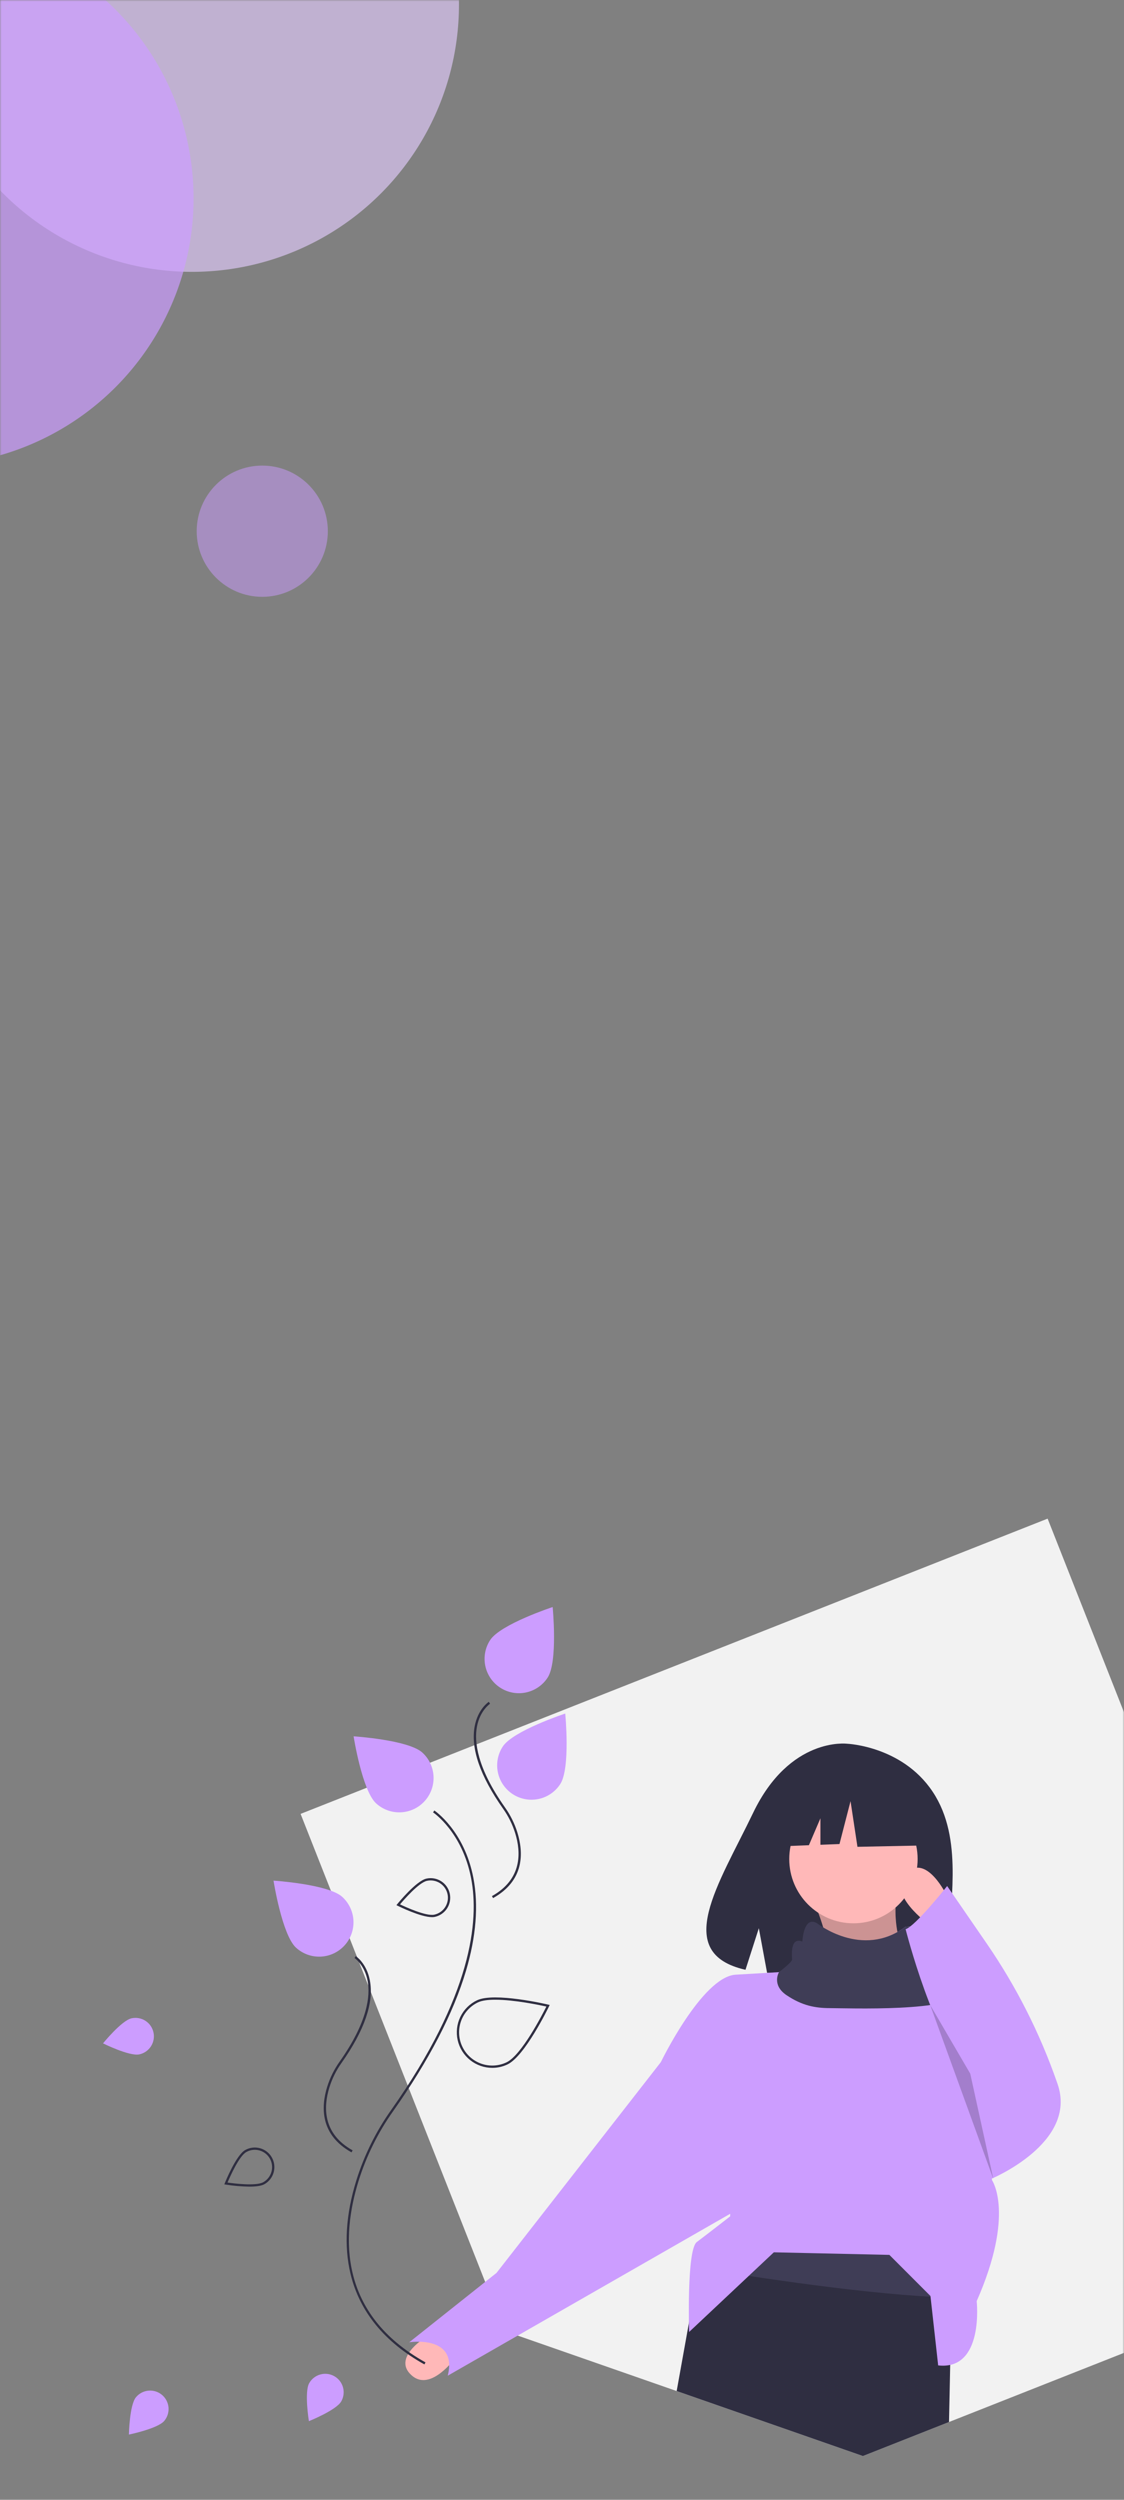 <svg width="360" height="800" viewBox="0 0 360 800" fill="none" xmlns="http://www.w3.org/2000/svg">
<rect x="0" y="0" width="360" height="800" fill="#808080" stroke="none"/>
<mask id="mask0_191_104" style="mask-type:alpha" maskUnits="userSpaceOnUse" x="0" y="0" width="360" height="800">
<rect width="360" height="800" fill="#D9D9D9"/>
</mask>
<g mask="url(#mask0_191_104)">
<g clip-path="url(#clip0_191_104)">
<path d="M430 725.331L303.955 775.11L276.377 786L216.726 765.199L165.817 747.448L161.588 745.974L155.392 730.272L130.753 667.847L118.386 636.508L114.667 627.088L111.977 620.27L105.982 605.081L96.275 580.49L117.477 572.118L137.726 564.12L152.281 558.373L335.538 486L430 725.331Z" fill="#F2F2F2"/>
<path d="M42.139 645.904C43.669 645.573 45.269 645.863 46.586 646.711C47.902 647.56 48.828 648.896 49.159 650.427C49.491 651.958 49.2 653.558 48.352 654.875C47.505 656.192 46.168 657.119 44.638 657.45C41.45 658.14 33 653.927 33 653.927C33 653.927 38.951 646.595 42.139 645.904Z" fill="#CC9DFF"/>
<path d="M43.55 767.173C44.552 765.969 45.991 765.213 47.55 765.07C49.11 764.928 50.662 765.411 51.866 766.413C53.069 767.415 53.825 768.855 53.968 770.415C54.11 771.975 53.627 773.528 52.625 774.732C50.539 777.239 41.287 779.123 41.287 779.123C41.287 779.123 41.463 769.68 43.55 767.173Z" fill="#CC9DFF"/>
<path d="M299.64 574.865C290.128 558.787 271.308 558.038 271.308 558.038C271.308 558.038 252.969 555.692 241.205 580.179C230.24 603.002 215.106 625.039 238.769 630.382L243.043 617.075L245.69 631.372C249.059 631.615 252.438 631.673 255.814 631.545C281.154 630.727 305.287 631.785 304.51 622.689C303.477 610.598 308.793 590.335 299.64 574.865Z" fill="#2F2E41"/>
<path d="M260.595 608.514C263.873 615.767 265.94 624.412 267.174 634.015L293.49 632.37C287.44 623.794 285.431 613.951 287.733 602.756L260.595 608.514Z" fill="#FFB8B8"/>
<path opacity="0.2" d="M260.595 608.514C263.873 615.767 265.94 624.412 267.174 634.015L293.49 632.37C287.44 623.794 285.431 613.951 287.733 602.756L260.595 608.514Z" fill="black"/>
<path d="M138.499 746.602C138.499 746.602 124.879 753.9 131.79 760.13C138.702 766.36 147.831 751.883 147.831 751.883L138.499 746.602Z" fill="#FFB8B8"/>
<path d="M305.003 725.323L304.79 735.293L304.336 756.835L303.955 775.11L276.377 786L216.726 765.199L220.65 743.401L223.82 725.8L225.234 717.919L296.78 708.048L305.003 725.323Z" fill="#2F2E41"/>
<path d="M305.003 725.323L304.789 735.293C279.477 734.643 240.242 728.531 223.819 725.8L225.234 717.92L296.779 708.049L305.003 725.323Z" fill="#3F3D56"/>
<path d="M273.342 615.506C284.696 615.506 293.901 606.299 293.901 594.941C293.901 583.584 284.696 574.376 273.342 574.376C261.988 574.376 252.783 583.584 252.783 594.941C252.783 606.299 261.988 615.506 273.342 615.506Z" fill="#FFB8B8"/>
<path d="M312.815 736.428C312.815 736.428 315.282 758.638 300.48 756.993L298.013 734.783L284.855 721.621L247.849 720.799L220.711 746.299C220.711 746.299 219.889 719.976 223.178 717.508C226.467 715.041 233.869 709.282 233.869 709.282V705.169L211.665 659.927C211.665 659.927 224.823 632.781 235.513 631.958L249.494 631.136C249.494 631.136 254.428 628.668 254.428 627.845C254.428 627.023 253.605 620.442 257.717 622.087C257.717 622.087 258.087 613.647 262.421 616.222C262.421 616.222 276.064 626.916 289.913 616.691C289.913 616.691 296.368 615.506 295.546 618.797C294.723 622.087 295.546 624.555 297.191 624.555C298.835 624.555 306.236 627.023 306.236 628.668C306.236 629.022 306.771 632.427 307.61 637.552V637.56C310.661 656.241 317.75 697.766 317.75 697.766C317.75 697.766 325.151 708.46 312.815 736.428Z" fill="#CC9DFF"/>
<path d="M217.421 655.814L211.665 659.927L159.034 727.38L131.073 749.59C131.073 749.59 146.698 747.122 143.409 760.284L239.625 705.17L217.421 655.814Z" fill="#CC9DFF"/>
<path d="M307.61 637.552V637.56C306.516 643.993 270.875 642.652 265.941 642.652C261.007 642.652 256.895 641.829 251.961 638.539C247.026 635.249 249.494 631.136 249.494 631.136C249.494 631.136 253.695 627.935 253.695 627.112C253.695 626.29 252.872 619.709 256.984 621.354C256.984 621.354 257.354 612.914 261.688 615.489C261.688 615.489 276.064 626.916 289.913 616.691C289.913 616.691 296.368 615.506 295.546 618.797C294.723 622.087 295.546 624.555 297.19 624.555C298.835 624.555 306.236 627.023 306.236 628.668C306.236 629.022 306.771 632.427 307.61 637.552Z" fill="#3F3D56"/>
<path d="M303.358 606.869C303.358 606.869 296.779 592.885 290.2 599.466C283.622 606.046 297.602 615.918 297.602 615.918L303.358 606.869Z" fill="#FFB8B8"/>
<path d="M303.358 603.579C303.358 603.579 293.199 616.421 290.055 617.403C290.055 617.403 299.246 653.757 310.759 663.628L317.338 697.355C317.338 697.355 345.299 685.838 338.72 666.919C338.654 666.729 338.588 666.541 338.523 666.354C333.03 650.598 325.449 635.65 315.983 621.91L303.358 603.579Z" fill="#CC9DFF"/>
<path opacity="0.2" d="M297.93 641.667L318.161 697.355L310.759 663.628L297.93 641.667Z" fill="black"/>
<path d="M295.434 573.315L276.841 563.573L251.165 567.558L245.853 591.028L259.077 590.519L262.771 581.897V590.377L268.873 590.142L272.414 576.415L274.628 591.028L296.32 590.585L295.434 573.315Z" fill="#2F2E41"/>
<path d="M135.929 756.672C123.148 749.545 115.191 739.814 112.28 727.751C110.118 718.795 110.739 708.716 114.126 697.795C116.637 689.743 120.401 682.138 125.28 675.259C151.164 638.61 153.5 614.729 150.902 601.15C148.053 586.26 138.798 580.076 138.705 580.015L139.105 579.401C139.2 579.463 148.699 585.79 151.616 600.982C153.298 609.741 152.507 619.727 149.265 630.665C145.23 644.277 137.361 659.423 125.879 675.682C121.044 682.498 117.314 690.034 114.826 698.012C109.272 715.924 108.486 740.529 136.286 756.032L135.929 756.672Z" fill="#2F2E41"/>
<path d="M112.586 688.811C102.51 683.192 102.79 674.288 104.8 667.808C105.691 664.949 107.027 662.25 108.759 659.808C117.827 646.969 118.646 638.628 117.737 633.892C116.749 628.749 113.581 626.638 113.549 626.617L113.949 626.003C114.09 626.094 117.411 628.308 118.457 633.754C119.818 640.846 116.757 649.754 109.358 660.231C107.67 662.61 106.368 665.24 105.5 668.025C103.571 674.246 103.296 682.791 112.943 688.171L112.586 688.811Z" fill="#2F2E41"/>
<path d="M157.92 607.44L157.563 606.799C167.21 601.42 166.935 592.875 165.006 586.653C164.137 583.869 162.836 581.239 161.148 578.86C153.748 568.383 150.687 559.475 152.049 552.383C153.095 546.936 156.416 544.723 156.557 544.631L156.957 545.246C156.925 545.267 153.74 547.406 152.763 552.55C151.864 557.283 152.692 565.617 161.747 578.437C163.478 580.878 164.815 583.578 165.706 586.436C167.715 592.916 167.996 601.821 157.92 607.44Z" fill="#2F2E41"/>
<path d="M179.433 570.968C178.645 572.178 177.625 573.221 176.434 574.037C175.242 574.853 173.902 575.426 172.489 575.723C171.076 576.021 169.618 576.037 168.199 575.771C166.78 575.505 165.427 574.962 164.217 574.173C163.008 573.383 161.966 572.364 161.151 571.171C160.335 569.979 159.763 568.638 159.466 567.225C159.169 565.811 159.153 564.353 159.42 562.933C159.686 561.514 160.23 560.161 161.019 558.951C164.337 553.865 181.038 548.383 181.038 548.383C181.038 548.383 182.75 565.882 179.433 570.968Z" fill="#CC9DFF"/>
<path d="M175.402 536.88C174.614 538.09 173.595 539.133 172.403 539.949C171.212 540.764 169.871 541.338 168.458 541.635C167.045 541.933 165.587 541.949 164.168 541.683C162.749 541.417 161.396 540.874 160.187 540.084C158.977 539.295 157.935 538.275 157.12 537.083C156.305 535.891 155.732 534.55 155.435 533.136C155.138 531.723 155.123 530.265 155.389 528.845C155.656 527.426 156.199 526.073 156.989 524.863C160.306 519.777 177.007 514.294 177.007 514.294C177.007 514.294 178.72 531.794 175.402 536.88Z" fill="#CC9DFF"/>
<path d="M157.684 661.765C155.105 661.77 152.601 660.896 150.585 659.288C148.568 657.679 147.159 655.433 146.588 652.917C146.018 650.401 146.32 647.766 147.445 645.445C148.571 643.123 150.453 641.254 152.781 640.145C158.314 637.508 174.91 641.369 175.614 641.534L176.059 641.639L175.86 642.051C175.545 642.702 168.085 658.024 162.551 660.661C161.032 661.388 159.369 661.765 157.684 661.765ZM158.608 639.96C156.358 639.96 154.385 640.193 153.096 640.807C150.552 642.019 148.593 644.193 147.651 646.85C146.709 649.507 146.86 652.43 148.072 654.975C149.284 657.52 151.458 659.479 154.114 660.422C156.77 661.364 159.692 661.212 162.236 660C167.05 657.706 173.745 644.65 174.996 642.146C172.995 641.701 164.763 639.96 158.608 639.96Z" fill="#2F2E41"/>
<path d="M135.282 560.879C136.349 561.852 137.214 563.025 137.827 564.333C138.44 565.64 138.79 567.055 138.857 568.498C138.923 569.94 138.705 571.382 138.215 572.74C137.724 574.098 136.971 575.346 135.999 576.413C135.026 577.48 133.853 578.345 132.546 578.959C131.239 579.572 129.824 579.922 128.382 579.989C126.94 580.055 125.499 579.837 124.141 579.346C122.783 578.856 121.535 578.103 120.469 577.13C115.982 573.038 113.254 555.668 113.254 555.668C113.254 555.668 130.796 556.787 135.282 560.879Z" fill="#CC9DFF"/>
<path d="M109.632 607.063C111.786 609.028 113.072 611.768 113.207 614.681C113.341 617.595 112.313 620.442 110.348 622.597C108.384 624.752 105.644 626.038 102.732 626.173C99.819 626.307 96.973 625.279 94.818 623.314C90.332 619.222 87.604 601.852 87.604 601.852C87.604 601.852 105.146 602.971 109.632 607.063Z" fill="#CC9DFF"/>
<path d="M138.383 613.54C134.714 613.54 127.698 610.064 127.376 609.904L126.967 609.7L127.255 609.345C127.502 609.041 133.325 601.904 136.601 601.195C138.226 600.843 139.925 601.151 141.324 602.052C142.722 602.953 143.705 604.373 144.057 605.999C144.409 607.625 144.101 609.324 143.2 610.723C142.299 612.122 140.88 613.105 139.255 613.457C138.968 613.515 138.676 613.543 138.383 613.54ZM128.121 609.45C129.849 610.275 136.467 613.312 139.1 612.741C140.534 612.429 141.787 611.56 142.581 610.325C143.376 609.09 143.648 607.59 143.337 606.155C143.027 604.719 142.159 603.466 140.925 602.67C139.69 601.875 138.191 601.602 136.756 601.912C134.122 602.482 129.353 607.984 128.121 609.45Z" fill="#2F2E41"/>
<path d="M99.031 762.671C99.803 761.309 101.084 760.309 102.592 759.892C104.101 759.474 105.714 759.672 107.076 760.444C108.438 761.215 109.439 762.495 109.857 764.004C110.276 765.513 110.079 767.126 109.309 768.489C107.703 771.328 98.935 774.833 98.935 774.833C98.935 774.833 97.425 765.51 99.031 762.671Z" fill="#CC9DFF"/>
<path d="M79.851 699.778C77.322 699.738 74.799 699.52 72.3 699.127L71.849 699.054L72.019 698.629C72.164 698.266 75.607 689.722 78.525 688.072C79.242 687.667 80.031 687.406 80.849 687.306C81.666 687.206 82.495 687.268 83.289 687.488C84.082 687.709 84.825 688.083 85.474 688.591C86.122 689.098 86.665 689.728 87.07 690.445C87.476 691.163 87.736 691.952 87.836 692.77C87.936 693.588 87.874 694.417 87.654 695.211C87.433 696.005 87.059 696.747 86.552 697.396C86.045 698.045 85.415 698.588 84.698 698.993C83.65 699.586 81.804 699.778 79.851 699.778ZM72.876 698.473C74.771 698.747 81.991 699.681 84.337 698.356C85.616 697.632 86.555 696.431 86.948 695.015C87.341 693.599 87.156 692.085 86.433 690.806C85.71 689.527 84.508 688.588 83.093 688.195C81.678 687.801 80.164 687.987 78.885 688.71C76.54 690.036 73.618 696.707 72.876 698.473Z" fill="#2F2E41"/>
</g>
<circle cx="84" cy="170" r="21" fill="#CC9DFF" fill-opacity="0.5"/>
<circle cx="61.5" cy="1.5" r="85.5" fill="#DCC6F4" fill-opacity="0.7"/>
<circle cx="-23.5" cy="63.5" r="85.5" fill="#CC9DFF" fill-opacity="0.7"/>
</g>
<defs>
<clipPath id="clip0_191_104">
<rect width="397" height="300" fill="white" transform="translate(33 486)"/>
</clipPath>
</defs>
</svg>

